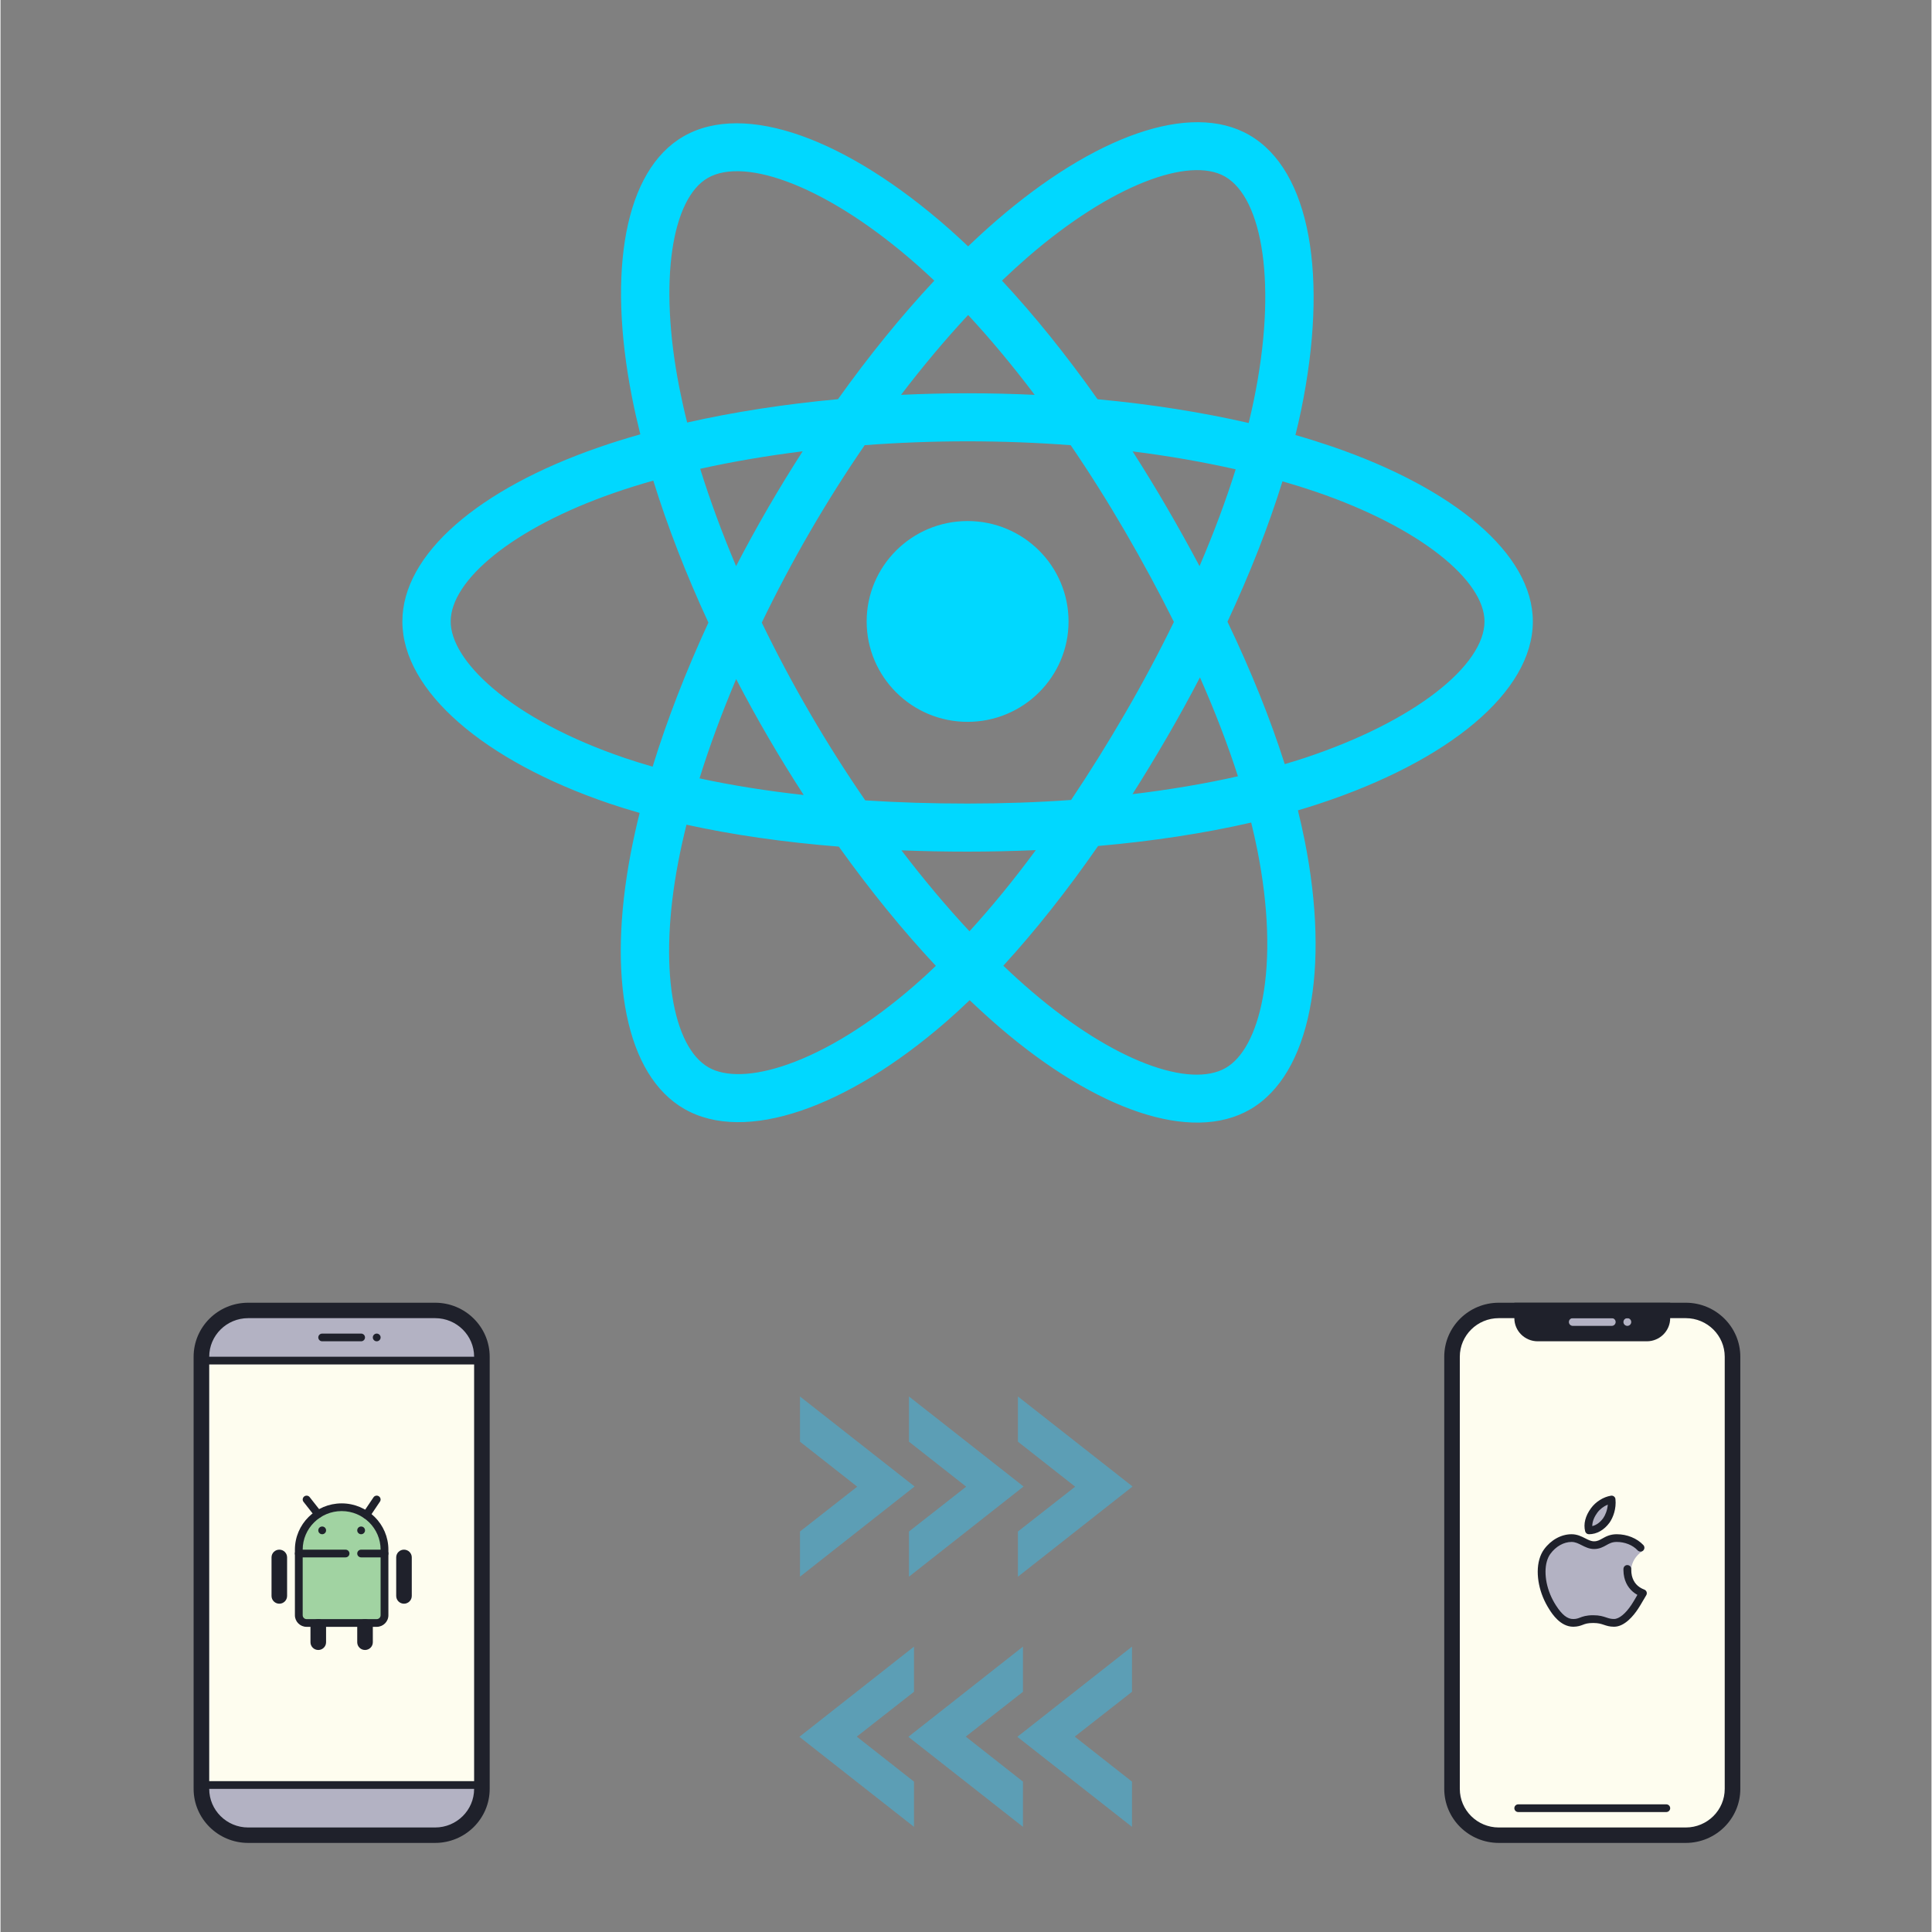 <svg xmlns="http://www.w3.org/2000/svg" xmlns:xlink="http://www.w3.org/1999/xlink" width="300" zoomAndPan="magnify" viewBox="0 0 224.88 225" height="300" preserveAspectRatio="xMidYMid meet" version="1.0"><rect x="0" y="0" width="224.88" height="225" fill="#808080" stroke="none"/><defs><clipPath id="id1"><path d="M 46.66 14 L 178.59 14 L 178.59 131 L 46.66 131 Z M 46.66 14 " clip-rule="nonzero"/></clipPath><clipPath id="id2"><path d="M 23 152 L 56.969 152 L 56.969 214 L 23 214 Z M 23 152 " clip-rule="nonzero"/></clipPath><clipPath id="id3"><path d="M 23 152 L 56.969 152 L 56.969 159 L 23 159 Z M 23 152 " clip-rule="nonzero"/></clipPath><clipPath id="id4"><path d="M 23 207 L 56.969 207 L 56.969 214 L 23 214 Z M 23 207 " clip-rule="nonzero"/></clipPath><clipPath id="id5"><path d="M 22.488 151.688 L 56.969 151.688 L 56.969 214.652 L 22.488 214.652 Z M 22.488 151.688 " clip-rule="nonzero"/></clipPath><clipPath id="id6"><path d="M 23 207 L 56.969 207 L 56.969 209 L 23 209 Z M 23 207 " clip-rule="nonzero"/></clipPath><clipPath id="id7"><path d="M 23 158 L 56.969 158 L 56.969 159 L 23 159 Z M 23 158 " clip-rule="nonzero"/></clipPath><clipPath id="id8"><path d="M 168.137 151.688 L 202.617 151.688 L 202.617 214.652 L 168.137 214.652 Z M 168.137 151.688 " clip-rule="nonzero"/></clipPath><clipPath id="id9"><path d="M 176 151.688 L 195 151.688 L 195 212 L 176 212 Z M 176 151.688 " clip-rule="nonzero"/></clipPath><clipPath id="id10"><path d="M 93 162.633 L 131.961 162.633 L 131.961 183.621 L 93 183.621 Z M 93 162.633 " clip-rule="nonzero"/></clipPath><clipPath id="id11"><path d="M 93 191.766 L 131.891 191.766 L 131.891 212.754 L 93 212.754 Z M 93 191.766 " clip-rule="nonzero"/></clipPath></defs><g clip-path="url(#id1)"><path fill="#00d8ff" d="M 155.043 51.992 C 153.68 51.527 152.266 51.082 150.805 50.664 C 151.047 49.691 151.27 48.734 151.465 47.789 C 154.668 32.301 152.574 19.82 145.41 15.715 C 138.539 11.773 127.309 15.883 115.965 25.699 C 114.875 26.645 113.777 27.645 112.688 28.691 C 111.957 28 111.23 27.328 110.508 26.688 C 98.617 16.188 86.699 11.766 79.543 15.883 C 72.684 19.836 70.652 31.566 73.539 46.246 C 73.816 47.664 74.145 49.113 74.512 50.582 C 72.824 51.059 71.199 51.566 69.641 52.109 C 55.703 56.941 46.801 64.516 46.801 72.375 C 46.801 80.488 56.355 88.633 70.875 93.566 C 72.02 93.957 73.207 94.324 74.434 94.672 C 74.035 96.262 73.691 97.824 73.398 99.348 C 70.645 113.773 72.797 125.227 79.641 129.148 C 86.707 133.207 98.57 129.035 110.121 118.996 C 111.035 118.203 111.953 117.359 112.867 116.48 C 114.062 117.613 115.25 118.695 116.426 119.707 C 127.617 129.281 138.668 133.148 145.504 129.215 C 152.562 125.148 154.863 112.84 151.879 97.875 C 151.652 96.73 151.387 95.562 151.094 94.375 C 151.926 94.129 152.742 93.875 153.539 93.613 C 168.633 88.637 178.453 80.602 178.453 72.375 C 178.453 64.488 169.262 56.863 155.043 51.992 Z M 151.773 88.305 C 151.051 88.539 150.312 88.77 149.559 88.988 C 147.895 83.746 145.648 78.164 142.891 72.402 C 145.52 66.773 147.68 61.266 149.297 56.055 C 150.645 56.441 151.953 56.852 153.211 57.281 C 165.395 61.453 172.824 67.625 172.824 72.375 C 172.824 77.434 164.805 84.008 151.773 88.305 Z M 146.363 98.961 C 147.684 105.578 147.867 111.562 146.992 116.242 C 146.211 120.449 144.633 123.25 142.684 124.371 C 138.535 126.762 129.664 123.656 120.098 115.465 C 118.996 114.523 117.891 113.523 116.785 112.465 C 120.492 108.426 124.203 103.738 127.824 98.523 C 134.184 97.965 140.195 97.047 145.652 95.793 C 145.918 96.871 146.156 97.926 146.363 98.961 Z M 91.684 123.957 C 87.633 125.383 84.402 125.426 82.453 124.305 C 78.297 121.922 76.57 112.723 78.926 100.391 C 79.195 98.98 79.52 97.527 79.887 96.043 C 85.281 97.23 91.25 98.086 97.629 98.598 C 101.273 103.695 105.09 108.383 108.93 112.484 C 108.094 113.293 107.254 114.059 106.422 114.781 C 101.312 119.227 96.195 122.375 91.684 123.957 Z M 72.695 88.273 C 66.273 86.09 60.973 83.254 57.34 80.156 C 54.074 77.379 52.426 74.617 52.426 72.375 C 52.426 67.609 59.574 61.523 71.492 57.391 C 72.938 56.887 74.453 56.414 76.023 55.973 C 77.672 61.301 79.832 66.875 82.441 72.508 C 79.801 78.227 77.605 83.891 75.945 89.285 C 74.824 88.965 73.738 88.625 72.695 88.273 Z M 79.059 45.172 C 76.586 32.594 78.23 23.105 82.363 20.727 C 86.77 18.191 96.508 21.805 106.77 30.871 C 107.43 31.453 108.086 32.059 108.75 32.684 C 104.926 36.77 101.145 41.422 97.531 46.488 C 91.34 47.062 85.414 47.977 79.965 49.207 C 79.621 47.836 79.32 46.488 79.059 45.172 Z M 135.844 59.121 C 134.543 56.883 133.207 54.695 131.844 52.57 C 136.047 53.098 140.066 53.801 143.848 54.656 C 142.715 58.273 141.301 62.055 139.637 65.934 C 138.441 63.68 137.176 61.406 135.844 59.121 Z M 112.688 36.684 C 115.285 39.48 117.883 42.598 120.438 45.984 C 117.863 45.863 115.254 45.801 112.625 45.801 C 110.023 45.801 107.438 45.863 104.875 45.984 C 107.434 42.629 110.055 39.512 112.688 36.684 Z M 89.383 59.156 C 88.082 61.402 86.84 63.664 85.664 65.93 C 84.027 62.066 82.629 58.266 81.484 54.598 C 85.238 53.762 89.246 53.078 93.418 52.559 C 92.035 54.707 90.688 56.906 89.383 59.156 Z M 93.539 92.586 C 89.227 92.109 85.16 91.461 81.406 90.648 C 82.566 86.914 84 83.035 85.672 79.086 C 86.852 81.352 88.094 83.613 89.406 85.863 C 90.738 88.156 92.121 90.395 93.539 92.586 Z M 112.844 108.457 C 110.18 105.598 107.52 102.434 104.922 99.031 C 107.441 99.129 110.016 99.18 112.625 99.18 C 115.312 99.18 117.965 99.117 120.57 99.004 C 118.012 102.469 115.418 105.641 112.844 108.457 Z M 139.688 78.887 C 141.445 82.875 142.934 86.734 144.109 90.406 C 140.293 91.27 136.168 91.965 131.828 92.488 C 133.195 90.336 134.543 88.109 135.871 85.824 C 137.215 83.512 138.484 81.195 139.688 78.887 Z M 130.996 83.031 C 128.938 86.582 126.824 89.965 124.68 93.164 C 120.777 93.441 116.742 93.582 112.625 93.582 C 108.527 93.582 104.543 93.461 100.707 93.211 C 98.473 89.973 96.316 86.574 94.273 83.062 C 92.234 79.559 90.355 76.023 88.656 72.508 C 90.355 68.988 92.227 65.449 94.254 61.953 C 96.289 58.445 98.426 55.062 100.641 51.844 C 104.551 51.551 108.57 51.395 112.625 51.395 C 116.703 51.395 120.723 51.551 124.633 51.848 C 126.816 55.043 128.938 58.414 130.98 61.922 C 133.043 65.469 134.941 68.984 136.652 72.43 C 134.945 75.934 133.055 79.484 130.996 83.031 Z M 142.598 20.559 C 147.012 23.086 148.723 33.285 145.949 46.66 C 145.777 47.512 145.574 48.383 145.359 49.262 C 139.898 48.008 133.969 47.074 127.762 46.496 C 124.141 41.371 120.391 36.715 116.629 32.68 C 117.641 31.715 118.652 30.789 119.656 29.918 C 129.375 21.508 138.465 18.184 142.598 20.559 Z M 112.625 60.68 C 119.117 60.68 124.383 65.914 124.383 72.375 C 124.383 78.828 119.117 84.066 112.625 84.066 C 106.137 84.066 100.871 78.828 100.871 72.375 C 100.871 65.914 106.137 60.68 112.625 60.68 Z M 112.625 60.68 " fill-opacity="1" fill-rule="nonzero"/></g><g clip-path="url(#id2)"><path fill="#fefdef" d="M 23.395 208.332 L 23.395 158.004 C 23.395 155.027 25.832 152.613 28.84 152.613 L 50.617 152.613 C 53.625 152.613 56.062 155.027 56.062 158.004 L 56.062 208.332 C 56.062 211.312 53.625 213.727 50.617 213.727 L 28.84 213.727 C 25.832 213.727 23.395 211.312 23.395 208.332 Z M 23.395 208.332 " fill-opacity="1" fill-rule="nonzero"/></g><g clip-path="url(#id3)"><path fill="#b3b2c3" d="M 56.062 158.453 L 56.062 158.004 C 56.062 155.027 53.625 152.613 50.617 152.613 L 28.84 152.613 C 25.832 152.613 23.395 155.027 23.395 158.004 L 23.395 158.453 Z M 56.062 158.453 " fill-opacity="1" fill-rule="nonzero"/></g><g clip-path="url(#id4)"><path fill="#b3b2c3" d="M 23.395 207.883 L 23.395 208.332 C 23.395 211.312 25.832 213.727 28.84 213.727 L 50.617 213.727 C 53.625 213.727 56.062 211.312 56.062 208.332 L 56.062 207.883 Z M 23.395 207.883 " fill-opacity="1" fill-rule="nonzero"/></g><path fill="#a1d3a2" d="M 44.719 180.684 L 44.719 188.113 C 44.719 188.609 44.312 189.012 43.812 189.012 L 35.645 189.012 C 35.145 189.012 34.738 188.609 34.738 188.113 L 34.738 180.473 C 34.738 177.582 37.242 175.273 40.219 175.555 C 42.812 175.797 44.719 178.105 44.719 180.684 Z M 44.719 180.684 " fill-opacity="1" fill-rule="nonzero"/><g clip-path="url(#id5)"><path fill="#1f212b" d="M 50.617 214.625 L 28.84 214.625 C 25.336 214.625 22.488 211.801 22.488 208.332 L 22.488 158.004 C 22.488 154.535 25.336 151.715 28.84 151.715 L 50.617 151.715 C 54.121 151.715 56.969 154.535 56.969 158.004 L 56.969 208.332 C 56.969 211.801 54.121 214.625 50.617 214.625 Z M 28.84 153.512 C 26.34 153.512 24.305 155.527 24.305 158.004 L 24.305 208.332 C 24.305 210.812 26.34 212.828 28.84 212.828 L 50.617 212.828 C 53.121 212.828 55.156 210.812 55.156 208.332 L 55.156 158.004 C 55.156 155.527 53.121 153.512 50.617 153.512 Z M 28.84 153.512 " fill-opacity="1" fill-rule="nonzero"/></g><g clip-path="url(#id6)"><path fill="#1f212b" d="M 55.609 208.332 L 23.848 208.332 C 23.598 208.332 23.395 208.133 23.395 207.883 C 23.395 207.637 23.598 207.434 23.848 207.434 L 55.609 207.434 C 55.859 207.434 56.062 207.637 56.062 207.883 C 56.062 208.133 55.859 208.332 55.609 208.332 Z M 55.609 208.332 " fill-opacity="1" fill-rule="nonzero"/></g><g clip-path="url(#id7)"><path fill="#1f212b" d="M 55.609 158.902 L 23.848 158.902 C 23.598 158.902 23.395 158.703 23.395 158.453 C 23.395 158.207 23.598 158.004 23.848 158.004 L 55.609 158.004 C 55.859 158.004 56.062 158.207 56.062 158.453 C 56.062 158.703 55.859 158.902 55.609 158.902 Z M 55.609 158.902 " fill-opacity="1" fill-rule="nonzero"/></g><path fill="#1f212b" d="M 32.469 186.766 C 31.969 186.766 31.562 186.363 31.562 185.863 L 31.562 181.371 C 31.562 180.875 31.969 180.473 32.469 180.473 C 32.969 180.473 33.375 180.875 33.375 181.371 L 33.375 185.863 C 33.375 186.363 32.969 186.766 32.469 186.766 Z M 32.469 186.766 " fill-opacity="1" fill-rule="nonzero"/><path fill="#1f212b" d="M 46.988 186.766 C 46.488 186.766 46.082 186.363 46.082 185.863 L 46.082 181.371 C 46.082 180.875 46.488 180.473 46.988 180.473 C 47.488 180.473 47.895 180.875 47.895 181.371 L 47.895 185.863 C 47.895 186.363 47.488 186.766 46.988 186.766 Z M 46.988 186.766 " fill-opacity="1" fill-rule="nonzero"/><path fill="#1f212b" d="M 37.008 192.156 C 36.504 192.156 36.098 191.754 36.098 191.258 L 36.098 189.461 C 36.098 188.965 36.504 188.562 37.008 188.562 C 37.508 188.562 37.914 188.965 37.914 189.461 L 37.914 191.258 C 37.914 191.754 37.508 192.156 37.008 192.156 Z M 37.008 192.156 " fill-opacity="1" fill-rule="nonzero"/><path fill="#1f212b" d="M 42.449 192.156 C 41.949 192.156 41.543 191.754 41.543 191.258 L 41.543 189.461 C 41.543 188.965 41.949 188.562 42.449 188.562 C 42.953 188.562 43.359 188.965 43.359 189.461 L 43.359 191.258 C 43.359 191.754 42.953 192.156 42.449 192.156 Z M 42.449 192.156 " fill-opacity="1" fill-rule="nonzero"/><path fill="#1f212b" d="M 36.988 176.789 C 36.855 176.789 36.723 176.73 36.633 176.617 L 35.289 174.906 C 35.133 174.711 35.172 174.43 35.367 174.277 C 35.566 174.125 35.852 174.16 36.004 174.355 L 37.348 176.066 C 37.5 176.262 37.465 176.543 37.27 176.695 C 37.184 176.758 37.086 176.789 36.988 176.789 Z M 36.988 176.789 " fill-opacity="1" fill-rule="nonzero"/><path fill="#1f212b" d="M 42.602 176.879 C 42.516 176.879 42.426 176.855 42.348 176.805 C 42.141 176.668 42.086 176.387 42.223 176.18 L 43.434 174.383 C 43.57 174.176 43.855 174.117 44.062 174.258 C 44.27 174.395 44.328 174.676 44.188 174.879 L 42.977 176.68 C 42.891 176.809 42.746 176.879 42.602 176.879 Z M 42.602 176.879 " fill-opacity="1" fill-rule="nonzero"/><path fill="#1f212b" d="M 40.184 181.371 L 34.738 181.371 C 34.488 181.371 34.285 181.172 34.285 180.922 C 34.285 180.676 34.488 180.473 34.738 180.473 L 40.184 180.473 C 40.434 180.473 40.637 180.676 40.637 180.922 C 40.637 181.172 40.434 181.371 40.184 181.371 Z M 40.184 181.371 " fill-opacity="1" fill-rule="nonzero"/><path fill="#1f212b" d="M 44.719 181.371 L 41.996 181.371 C 41.746 181.371 41.543 181.172 41.543 180.922 C 41.543 180.676 41.746 180.473 41.996 180.473 L 44.719 180.473 C 44.969 180.473 45.172 180.676 45.172 180.922 C 45.172 181.172 44.969 181.371 44.719 181.371 Z M 44.719 181.371 " fill-opacity="1" fill-rule="nonzero"/><path fill="#1f212b" d="M 37.914 178.227 C 37.914 178.352 37.871 178.457 37.781 178.543 C 37.691 178.633 37.586 178.676 37.461 178.676 C 37.336 178.676 37.227 178.633 37.141 178.543 C 37.051 178.457 37.008 178.352 37.008 178.227 C 37.008 178.102 37.051 177.996 37.141 177.906 C 37.227 177.82 37.336 177.777 37.461 177.777 C 37.586 177.777 37.691 177.82 37.781 177.906 C 37.871 177.996 37.914 178.102 37.914 178.227 Z M 37.914 178.227 " fill-opacity="1" fill-rule="nonzero"/><path fill="#1f212b" d="M 42.449 178.227 C 42.449 178.352 42.406 178.457 42.316 178.543 C 42.23 178.633 42.121 178.676 41.996 178.676 C 41.871 178.676 41.766 178.633 41.676 178.543 C 41.59 178.457 41.543 178.352 41.543 178.227 C 41.543 178.102 41.59 177.996 41.676 177.906 C 41.766 177.82 41.871 177.777 41.996 177.777 C 42.121 177.777 42.23 177.82 42.316 177.906 C 42.406 177.996 42.449 178.102 42.449 178.227 Z M 42.449 178.227 " fill-opacity="1" fill-rule="nonzero"/><path fill="#1f212b" d="M 44.266 155.758 C 44.266 155.883 44.223 155.988 44.133 156.074 C 44.043 156.164 43.938 156.207 43.812 156.207 C 43.688 156.207 43.578 156.164 43.492 156.074 C 43.402 155.988 43.359 155.883 43.359 155.758 C 43.359 155.633 43.402 155.527 43.492 155.441 C 43.578 155.352 43.688 155.309 43.812 155.309 C 43.938 155.309 44.043 155.352 44.133 155.441 C 44.223 155.527 44.266 155.633 44.266 155.758 Z M 44.266 155.758 " fill-opacity="1" fill-rule="nonzero"/><path fill="#1f212b" d="M 41.996 156.207 L 37.461 156.207 C 37.211 156.207 37.008 156.004 37.008 155.758 C 37.008 155.508 37.211 155.309 37.461 155.309 L 41.996 155.309 C 42.246 155.309 42.449 155.508 42.449 155.758 C 42.449 156.004 42.246 156.207 41.996 156.207 Z M 41.996 156.207 " fill-opacity="1" fill-rule="nonzero"/><path fill="#1f212b" d="M 45.172 180.473 C 45.172 177.5 42.73 175.082 39.73 175.082 C 36.727 175.082 34.285 177.5 34.285 180.473 C 34.285 180.555 34.285 188.113 34.285 188.113 C 34.285 188.855 34.895 189.461 35.645 189.461 L 43.812 189.461 C 44.562 189.461 45.172 188.855 45.172 188.113 C 45.172 188.113 45.172 180.555 45.172 180.473 Z M 44.266 188.113 C 44.266 188.359 44.062 188.562 43.812 188.562 L 35.645 188.562 C 35.395 188.562 35.191 188.359 35.191 188.113 C 35.191 188.113 35.191 180.555 35.191 180.473 C 35.191 177.996 37.227 175.98 39.73 175.98 C 42.23 175.98 44.266 177.996 44.266 180.473 C 44.266 180.555 44.266 188.113 44.266 188.113 Z M 44.266 188.113 " fill-opacity="1" fill-rule="nonzero"/><path fill="#fefdef" d="M 169.043 208.332 L 169.043 158.004 C 169.043 155.027 171.48 152.613 174.488 152.613 L 196.266 152.613 C 199.273 152.613 201.711 155.027 201.711 158.004 L 201.711 208.332 C 201.711 211.312 199.273 213.727 196.266 213.727 L 174.488 213.727 C 171.48 213.727 169.043 211.312 169.043 208.332 Z M 169.043 208.332 " fill-opacity="1" fill-rule="nonzero"/><path fill="#b3b2c3" d="M 179.93 152.613 L 190.82 152.613 L 190.82 155.309 L 179.93 155.309 Z M 179.93 152.613 " fill-opacity="1" fill-rule="nonzero"/><g clip-path="url(#id8)"><path fill="#1f212b" d="M 196.266 214.625 L 174.488 214.625 C 170.984 214.625 168.137 211.801 168.137 208.332 L 168.137 158.004 C 168.137 154.535 170.984 151.715 174.488 151.715 L 196.266 151.715 C 199.766 151.715 202.617 154.535 202.617 158.004 L 202.617 208.332 C 202.617 211.801 199.766 214.625 196.266 214.625 Z M 174.488 153.512 C 171.984 153.512 169.949 155.527 169.949 158.004 L 169.949 208.332 C 169.949 210.812 171.984 212.828 174.488 212.828 L 196.266 212.828 C 198.766 212.828 200.801 210.812 200.801 208.332 L 200.801 158.004 C 200.801 155.527 198.766 153.512 196.266 153.512 Z M 174.488 153.512 " fill-opacity="1" fill-rule="nonzero"/></g><g clip-path="url(#id9)"><path fill="#1f212b" d="M 193.996 211.031 L 176.754 211.031 C 176.504 211.031 176.301 210.828 176.301 210.582 C 176.301 210.332 176.504 210.133 176.754 210.133 L 193.996 210.133 C 194.246 210.133 194.449 210.332 194.449 210.582 C 194.449 210.828 194.246 211.031 193.996 211.031 Z M 176.301 151.715 L 176.301 153.512 C 176.301 155 177.52 156.207 179.023 156.207 L 191.727 156.207 C 193.23 156.207 194.449 155 194.449 153.512 L 194.449 151.715 Z M 187.645 154.41 C 187.484 154.41 183.266 154.41 183.105 154.41 C 182.855 154.41 182.652 154.207 182.652 153.961 C 182.652 153.711 182.855 153.512 183.105 153.512 C 183.266 153.512 187.484 153.512 187.645 153.512 C 187.895 153.512 188.098 153.711 188.098 153.961 C 188.098 154.207 187.895 154.41 187.645 154.41 Z M 189.461 154.41 C 189.207 154.41 189.004 154.207 189.004 153.961 C 189.004 153.711 189.207 153.512 189.461 153.512 C 189.711 153.512 189.914 153.711 189.914 153.961 C 189.914 154.207 189.711 154.41 189.461 154.41 Z M 189.461 154.41 " fill-opacity="1" fill-rule="nonzero"/></g><path fill="#b3b2c3" d="M 190.898 186.266 C 191.035 186.031 191.164 185.816 191.332 185.543 C 190.125 185.086 189.457 184.121 189.457 182.832 C 189.457 182.828 189.461 182.824 189.461 182.82 L 189.914 182.809 C 189.918 182.547 189.965 182.309 190.082 182.004 C 190.277 181.512 190.672 181.004 191.234 180.629 L 191.324 180.551 L 191.047 180.246 C 190.387 179.547 189.34 179.125 188.25 179.125 C 187.586 179.125 187.164 179.359 186.789 179.562 C 186.434 179.762 186.094 179.949 185.59 179.949 C 185.121 179.949 184.723 179.746 184.336 179.551 C 183.918 179.34 183.488 179.125 182.941 179.125 C 181.875 179.125 180.801 179.715 180.074 180.703 C 179.648 181.285 179.422 182.09 179.422 183.035 C 179.418 184.43 179.883 185.91 180.727 187.211 C 181.012 187.656 181.887 189 183.137 189 C 183.59 188.996 183.832 188.902 184.09 188.809 C 184.414 188.688 184.746 188.562 185.488 188.562 C 186.152 188.562 186.527 188.684 186.887 188.801 C 187.195 188.902 187.488 189 187.934 189 C 189.012 189 190 187.688 190.375 187.125 C 190.59 186.797 190.734 186.551 190.898 186.266 Z M 185.594 175.906 C 186.102 175.211 186.914 174.746 187.625 174.629 C 187.727 175.559 187.422 176.484 187.016 177.066 C 186.508 177.762 185.797 178.227 184.984 178.227 C 184.781 177.414 185.086 176.602 185.594 175.906 Z M 185.594 175.906 " fill-opacity="1" fill-rule="nonzero"/><path fill="#1f212b" d="M 183.16 189.449 C 181.668 189.449 180.703 187.949 180.387 187.453 C 179.785 186.516 179.379 185.523 179.172 184.492 C 179.074 184.004 179.023 183.512 179.023 183.035 C 179.027 181.996 179.281 181.098 179.758 180.441 C 180.562 179.336 181.762 178.676 182.965 178.676 C 183.617 178.676 184.113 178.93 184.555 179.152 C 184.918 179.34 185.234 179.5 185.586 179.5 C 185.969 179.5 186.227 179.355 186.555 179.172 C 186.953 178.949 187.445 178.676 188.223 178.676 C 189.426 178.676 190.586 179.148 191.328 179.941 C 191.496 180.125 191.484 180.41 191.301 180.578 C 191.117 180.746 190.828 180.734 190.66 180.555 C 190.09 179.941 189.18 179.574 188.223 179.574 C 187.684 179.574 187.367 179.75 187 179.957 C 186.629 180.164 186.207 180.398 185.586 180.398 C 185.016 180.398 184.551 180.16 184.141 179.953 C 183.758 179.758 183.395 179.574 182.965 179.574 C 182.055 179.574 181.129 180.094 180.492 180.969 C 180.129 181.473 179.934 182.188 179.93 183.035 C 179.93 183.453 179.973 183.883 180.059 184.316 C 180.246 185.234 180.609 186.129 181.152 186.973 C 181.84 188.039 182.473 188.57 183.172 188.551 C 183.52 188.547 183.695 188.48 183.941 188.387 C 184.262 188.266 184.668 188.109 185.488 188.109 C 186.223 188.109 186.645 188.25 187.02 188.375 C 187.312 188.473 187.543 188.547 187.91 188.547 C 188.496 188.547 189.258 187.922 189.949 186.875 C 190.156 186.559 190.297 186.316 190.457 186.039 C 190.512 185.945 190.566 185.844 190.629 185.738 C 189.844 185.301 189.32 184.609 189.105 183.715 C 189.039 183.438 189.004 183.137 189.004 182.828 L 189.008 182.695 C 189.02 182.449 189.234 182.246 189.484 182.27 C 189.734 182.281 189.926 182.492 189.914 182.742 C 189.914 183.066 189.938 183.297 189.988 183.508 C 190.18 184.293 190.652 184.824 191.438 185.125 C 191.562 185.176 191.66 185.273 191.703 185.398 C 191.746 185.523 191.73 185.664 191.664 185.777 C 191.488 186.062 191.359 186.285 191.242 186.488 C 191.074 186.781 190.926 187.035 190.707 187.367 C 190.195 188.145 189.152 189.449 187.91 189.449 C 187.395 189.449 187.055 189.336 186.73 189.227 C 186.391 189.113 186.074 189.012 185.488 189.012 C 184.836 189.012 184.559 189.113 184.266 189.227 C 183.996 189.328 183.695 189.441 183.184 189.449 C 183.176 189.449 183.168 189.449 183.16 189.449 Z M 184.984 178.676 C 184.777 178.676 184.594 178.535 184.547 178.332 C 184.332 177.477 184.566 176.547 185.227 175.645 C 185.777 174.891 186.668 174.332 187.551 174.188 C 187.676 174.168 187.801 174.199 187.898 174.273 C 188 174.348 188.062 174.461 188.074 174.582 C 188.195 175.703 187.801 176.73 187.391 177.32 C 186.75 178.195 185.898 178.676 184.984 178.676 Z M 185.961 176.168 C 185.676 176.562 185.371 177.125 185.375 177.73 C 185.848 177.617 186.289 177.297 186.648 176.805 C 186.887 176.465 187.133 175.883 187.184 175.223 C 186.711 175.418 186.262 175.758 185.961 176.168 Z M 185.961 176.168 " fill-opacity="1" fill-rule="nonzero"/><g clip-path="url(#id10)"><path fill="#5c9eb5" d="M 93.105 162.633 L 93.105 167.898 L 99.77 173.137 L 93.105 178.359 L 93.105 183.621 L 106.453 173.117 Z M 105.797 162.633 L 105.797 167.898 L 112.461 173.137 L 105.797 178.359 L 105.797 183.621 L 119.145 173.117 Z M 118.488 162.633 L 118.488 167.898 L 125.152 173.137 L 118.488 178.359 L 118.488 183.621 L 131.84 173.117 Z M 118.488 162.633 " fill-opacity="1" fill-rule="nonzero"/></g><g clip-path="url(#id11)"><path fill="#5c9eb5" d="M 131.77 212.754 L 131.77 207.488 L 125.105 202.246 L 131.77 197.027 L 131.77 191.766 L 118.418 202.27 Z M 119.074 212.754 L 119.074 207.488 L 112.41 202.246 L 119.074 197.027 L 119.074 191.766 L 105.727 202.27 Z M 106.383 212.754 L 106.383 207.488 L 99.719 202.246 L 106.383 197.027 L 106.383 191.766 L 93.035 202.27 Z M 106.383 212.754 " fill-opacity="1" fill-rule="nonzero"/></g></svg>